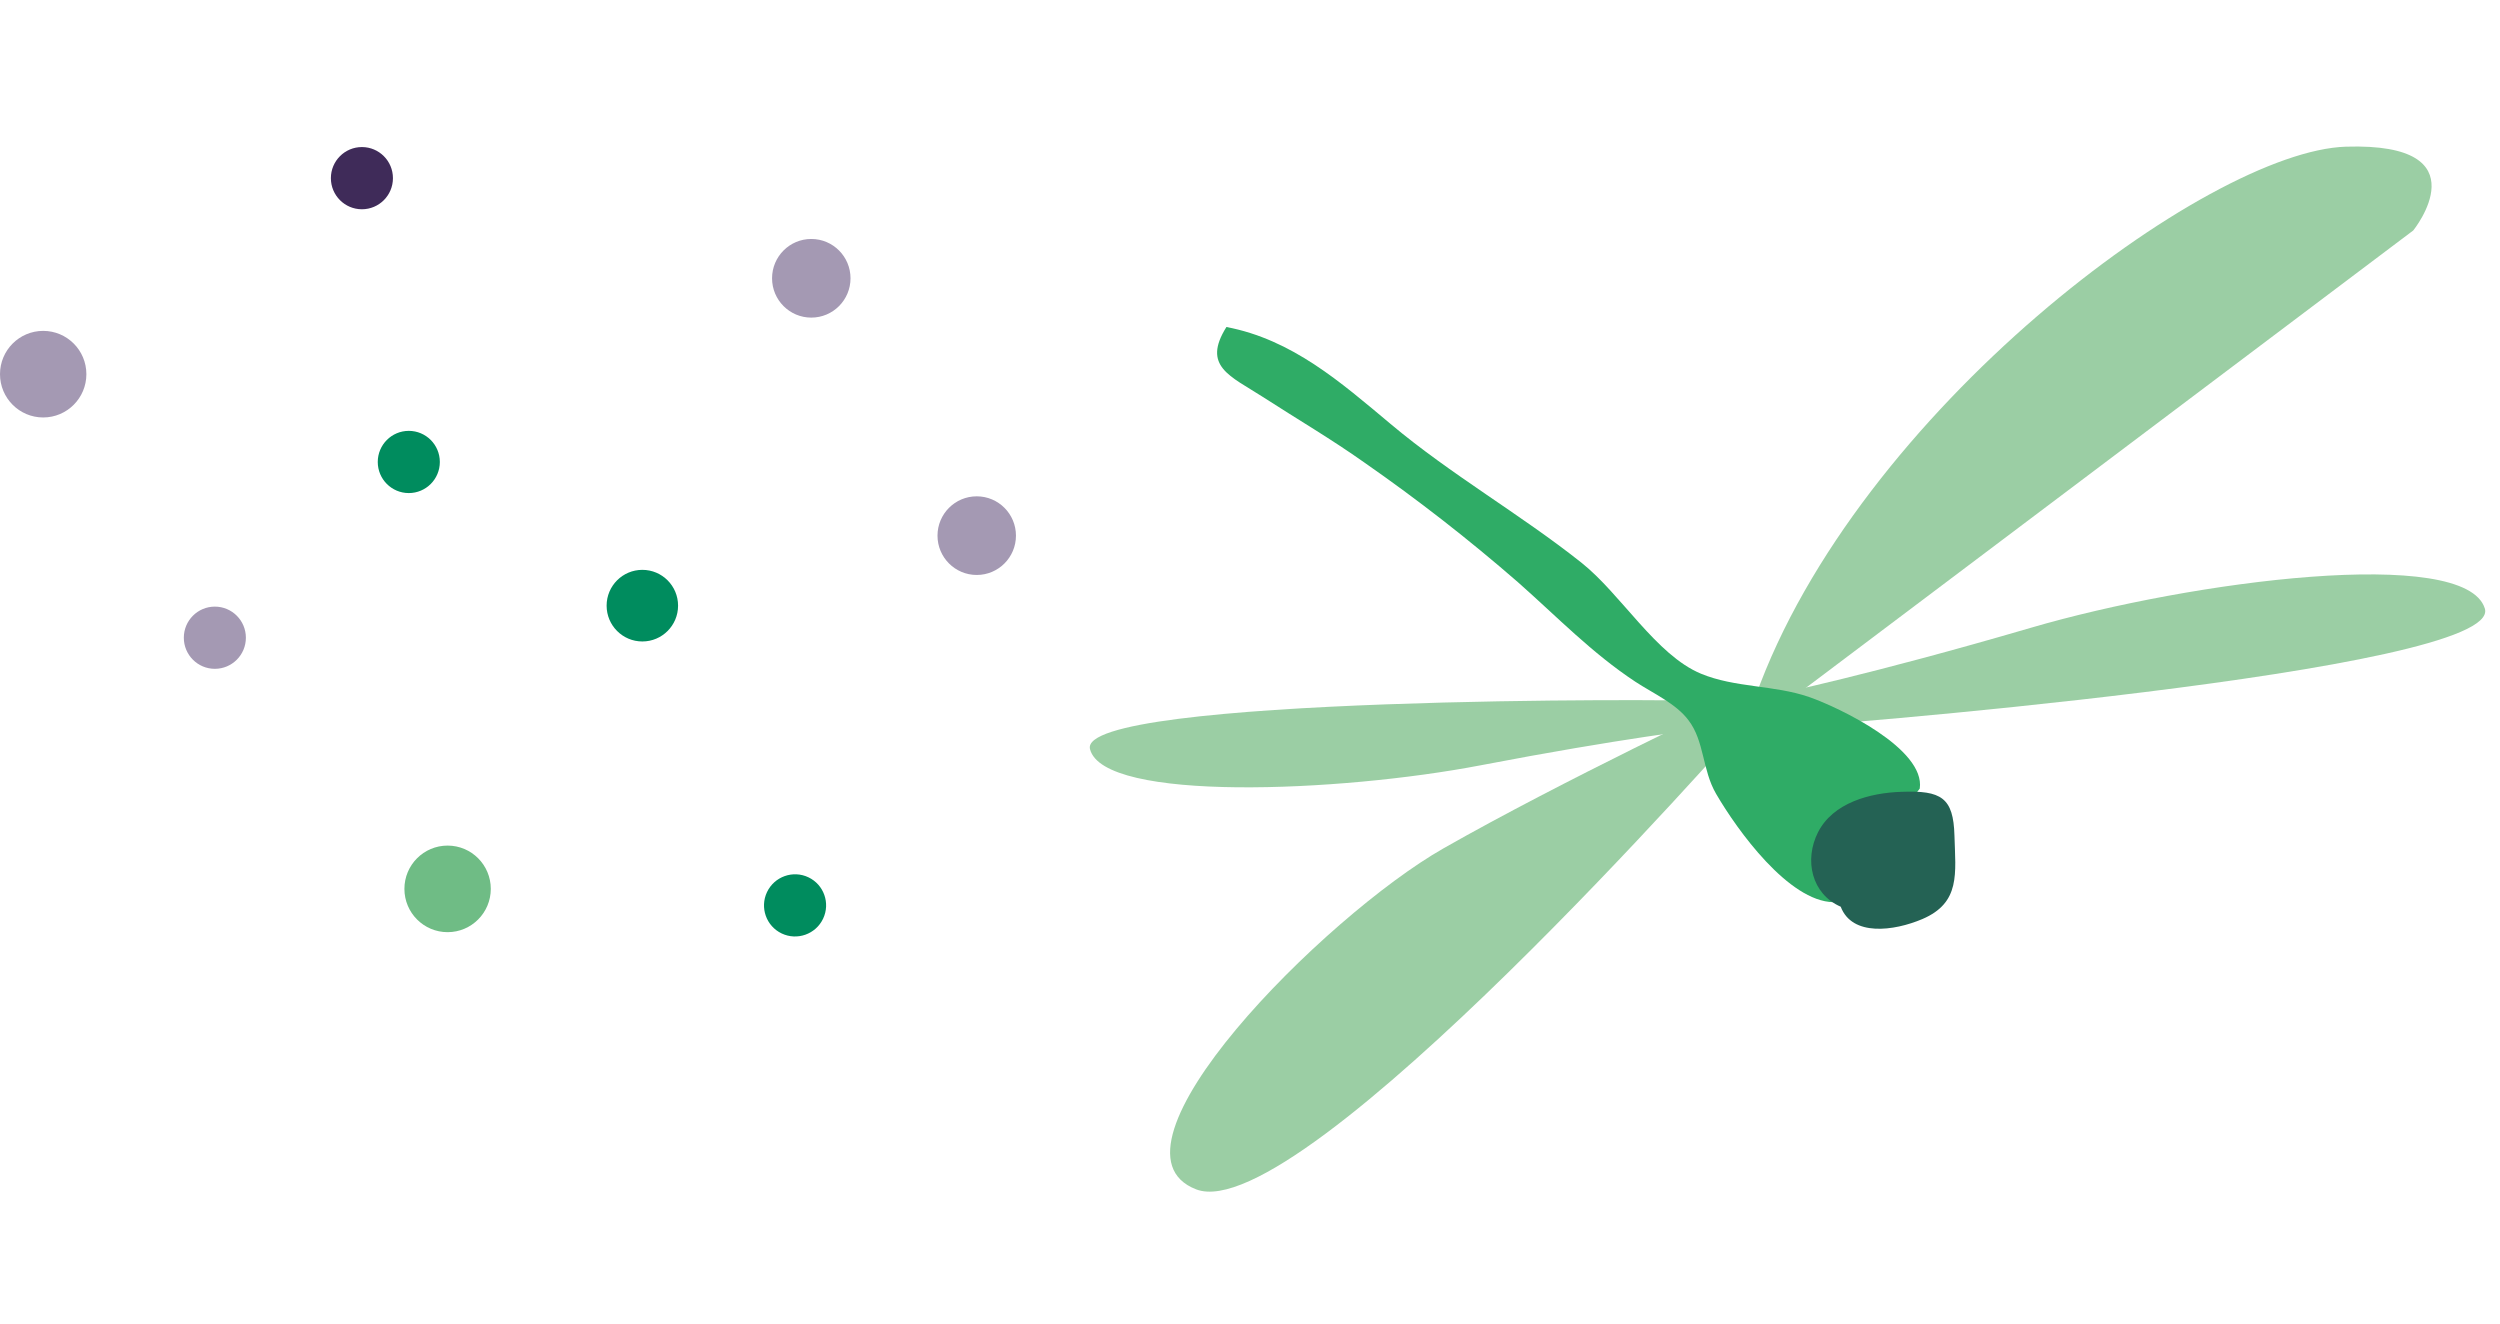 <svg width="136" height="72" viewBox="0 0 136 72" fill="none" xmlns="http://www.w3.org/2000/svg">
<path d="M96.766 38.528L131.282 12.536C131.282 12.536 135.157 7.746 127.625 7.979C120.093 8.212 101.044 22.366 95.495 37.901" fill="#9BCEA4"/>
<path d="M94.793 39.448C94.793 39.448 70.741 66.879 65.076 64.703C59.41 62.526 72.055 49.836 78.52 46.154C84.984 42.473 94.336 38.063 94.336 38.063" fill="#9BCEA4"/>
<path d="M92.383 38.135C91.93 38.026 58.575 37.857 59.296 40.751C60.016 43.645 72.876 43.104 80.548 41.632C88.22 40.159 92.645 39.65 92.645 39.65" fill="#9BCEA4"/>
<path d="M97.037 39.547C97.552 39.63 136.232 36.544 135.176 33.106C134.12 29.669 119.26 31.582 110.479 34.151C101.697 36.72 96.606 37.769 96.606 37.769" fill="#9BCEA4"/>
<path d="M104.435 42.898C104.746 40.738 100.049 38.483 98.411 37.916C96.505 37.259 94.387 37.42 92.53 36.648C90.085 35.63 88.191 32.323 86.019 30.601C82.697 27.965 78.926 25.817 75.648 23.063C72.926 20.785 70.297 18.473 66.718 17.789C65.373 19.929 66.932 20.454 68.698 21.593C70.556 22.794 72.426 23.889 74.235 25.171C77.13 27.186 79.915 29.357 82.576 31.672C84.736 33.582 86.593 35.521 88.969 37.09C89.925 37.717 91.18 38.275 91.856 39.185C92.725 40.321 92.597 41.884 93.355 43.184C94.518 45.182 97.304 49.03 99.732 49.079" fill="#2FAC66"/>
<path d="M100.136 49.326C98.547 48.632 98.138 46.786 98.898 45.28C99.713 43.671 101.718 43.129 103.441 43.075C105.605 42.992 106.265 43.389 106.322 45.451C106.379 47.513 106.667 49.101 104.576 49.997C103.026 50.656 100.754 50.954 100.136 49.326Z" fill="#246254"/>
<path d="M44.134 17.278C45.313 17.278 46.268 16.32 46.268 15.139C46.268 13.958 45.313 13 44.134 13C42.955 13 42 13.958 42 15.139C42 16.32 42.955 17.278 44.134 17.278Z" fill="#A499B3"/>
<path d="M34.944 34.896C36.017 34.896 36.887 34.024 36.887 32.948C36.887 31.872 36.017 31 34.944 31C33.87 31 33 31.872 33 32.948C33 34.024 33.87 34.896 34.944 34.896Z" fill="#008C5E"/>
<path d="M42.525 50.781C43.367 51.181 44.374 50.822 44.776 49.978C45.177 49.134 44.82 48.125 43.978 47.725C43.136 47.325 42.128 47.684 41.726 48.528C41.325 49.372 41.683 50.381 42.525 50.781Z" fill="#008C5E"/>
<path d="M22.238 26.823C23.171 26.823 23.927 26.066 23.927 25.131C23.927 24.197 23.171 23.439 22.238 23.439C21.306 23.439 20.55 24.197 20.55 25.131C20.55 26.066 21.306 26.823 22.238 26.823Z" fill="#008C5E"/>
<path d="M24.349 50.71C25.647 50.71 26.699 49.655 26.699 48.355C26.699 47.054 25.647 46 24.349 46C23.052 46 22 47.054 22 48.355C22 49.655 23.052 50.71 24.349 50.71Z" fill="#6FBC85"/>
<path d="M19.688 11.384C20.62 11.384 21.376 10.627 21.376 9.692C21.376 8.758 20.62 8 19.688 8C18.756 8 18 8.758 18 9.692C18 10.627 18.756 11.384 19.688 11.384Z" fill="#3F2B59"/>
<path d="M53.134 31.278C54.313 31.278 55.268 30.32 55.268 29.139C55.268 27.958 54.313 27 53.134 27C51.955 27 51 27.958 51 29.139C51 30.32 51.955 31.278 53.134 31.278Z" fill="#A499B3"/>
<path d="M2.349 22.71C3.647 22.71 4.699 21.655 4.699 20.355C4.699 19.054 3.647 18 2.349 18C1.052 18 0 19.054 0 20.355C0 21.655 1.052 22.71 2.349 22.71Z" fill="#A499B3"/>
<path d="M11.688 36.384C12.62 36.384 13.376 35.627 13.376 34.692C13.376 33.758 12.62 33 11.688 33C10.756 33 10 33.758 10 34.692C10 35.627 10.756 36.384 11.688 36.384Z" fill="#A499B3"/>
</svg>
